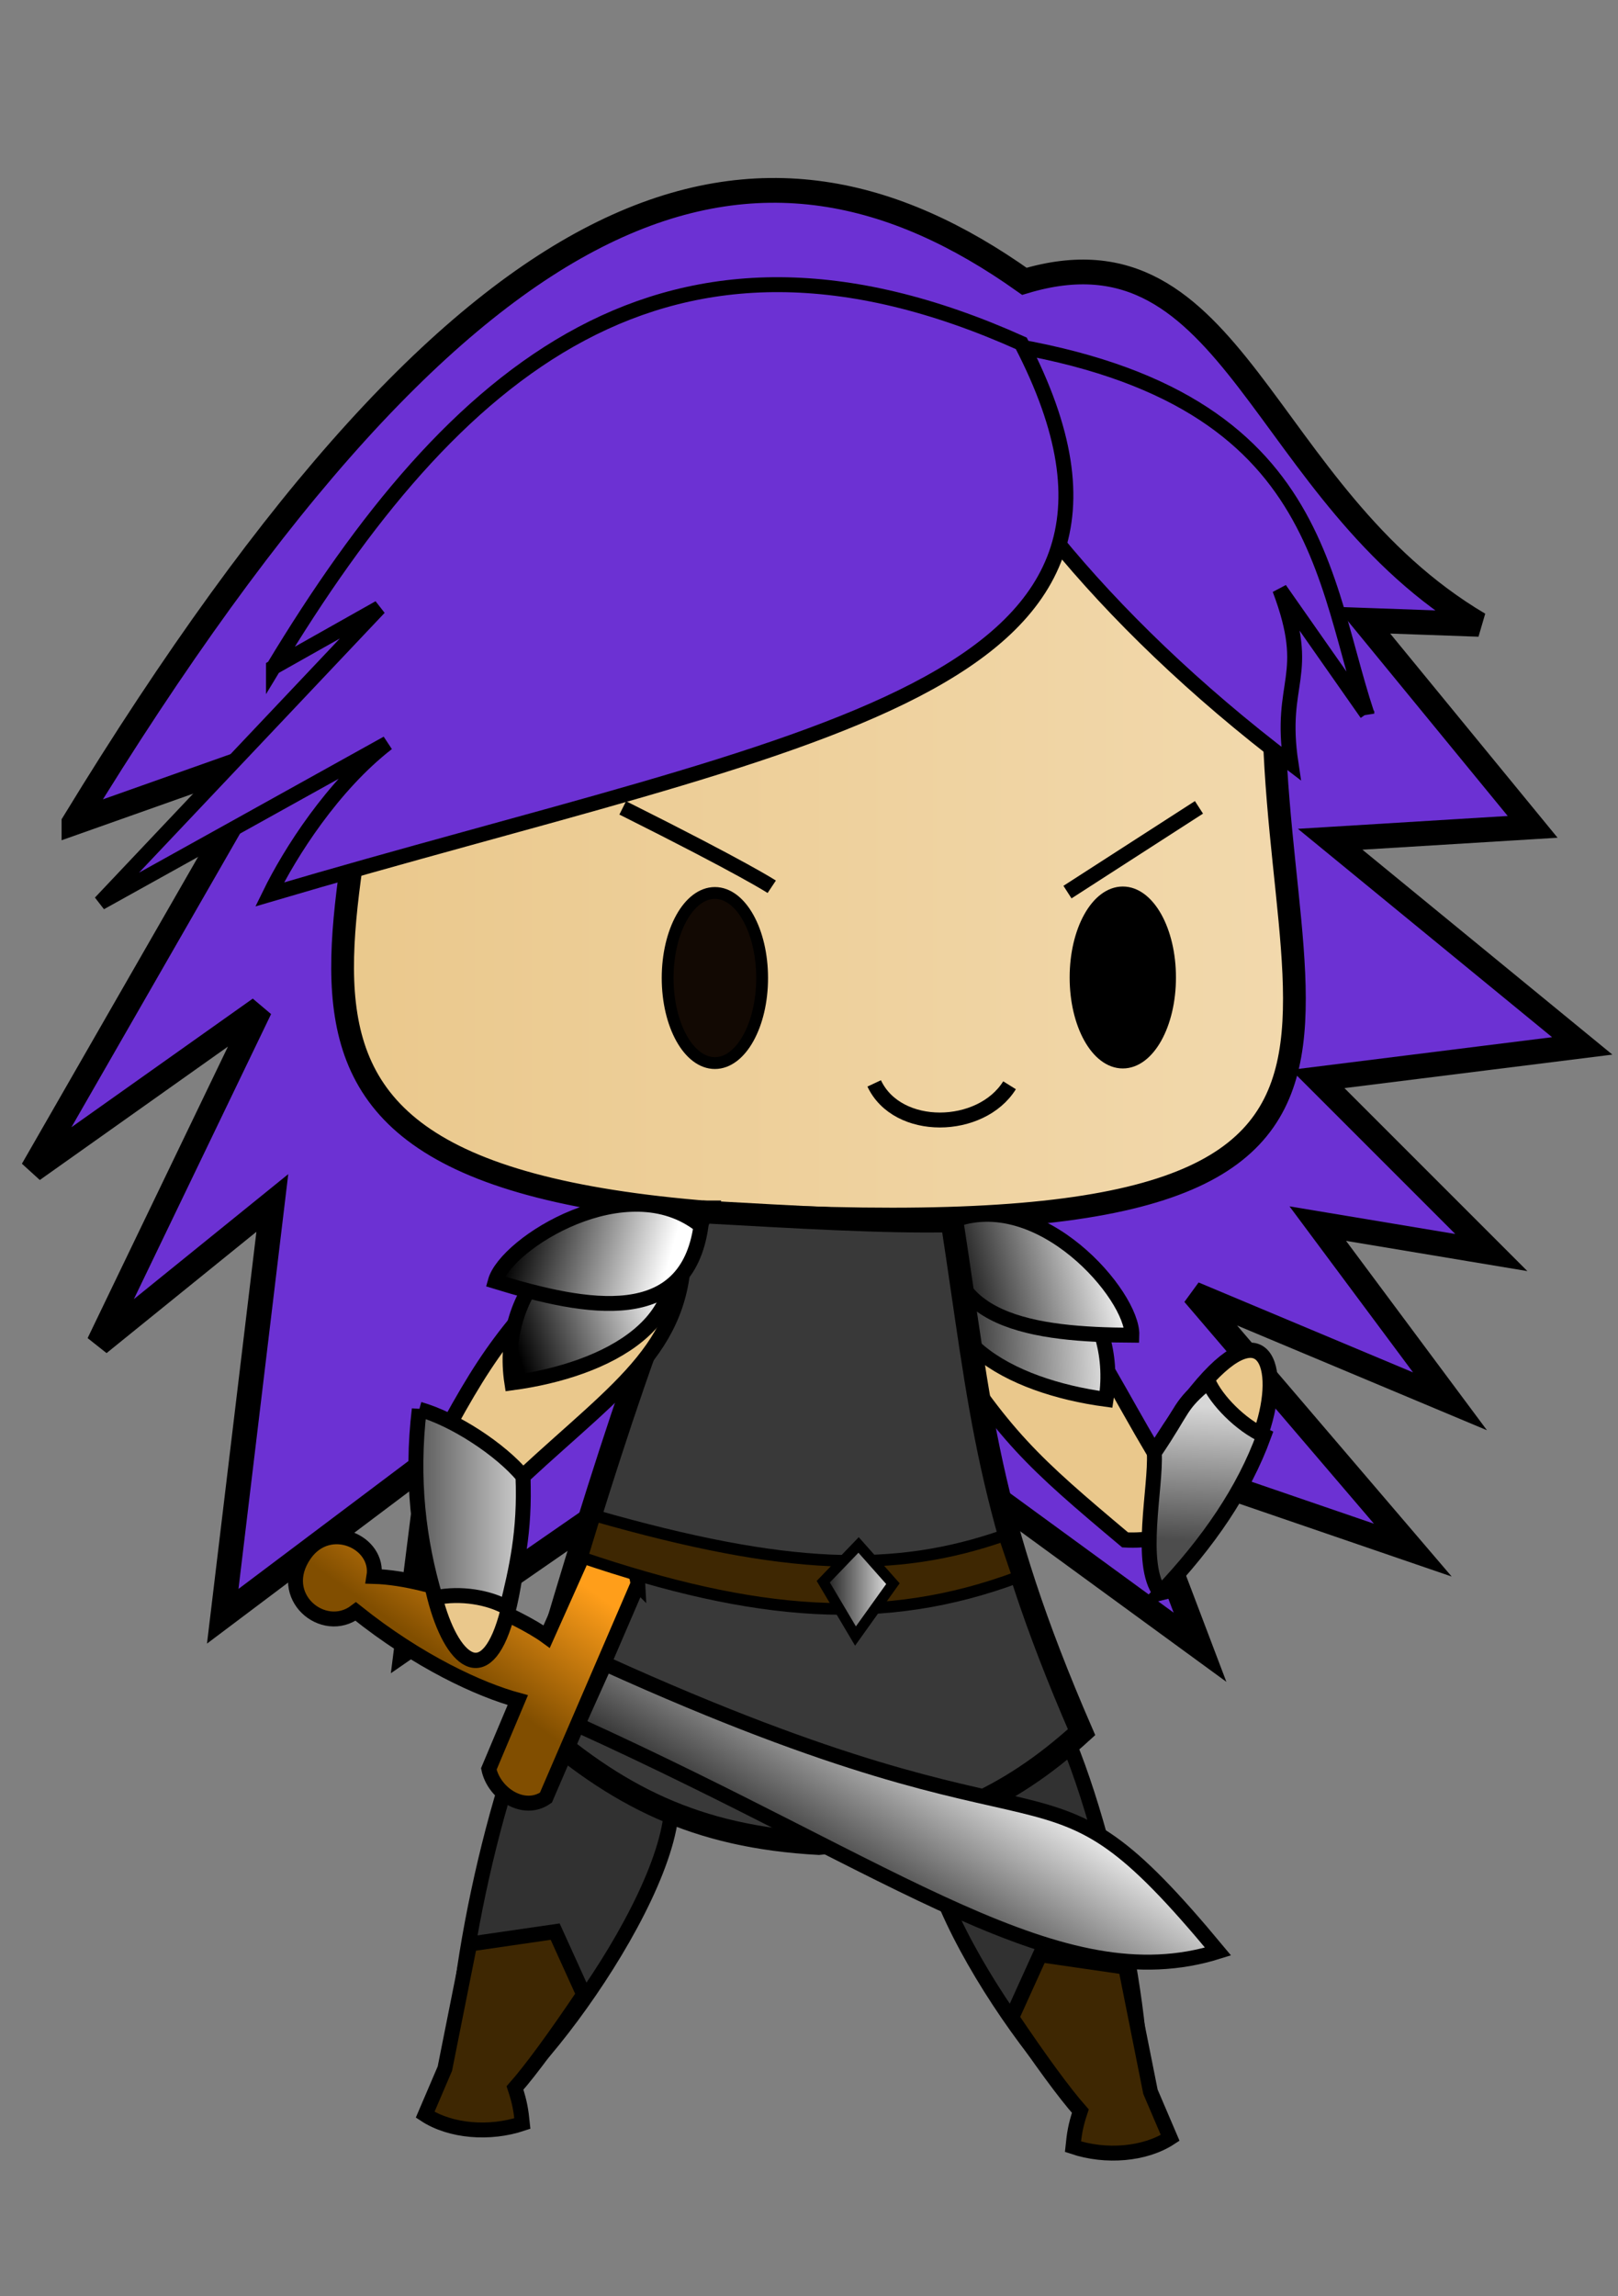 <?xml version="1.0" encoding="UTF-8" standalone="no"?>
<!-- Created with Inkscape (http://www.inkscape.org/) -->

<svg
   xmlns:dc="http://purl.org/dc/elements/1.1/"
   xmlns:cc="http://creativecommons.org/ns#"
   xmlns:rdf="http://www.w3.org/1999/02/22-rdf-syntax-ns#"
   xmlns:svg="http://www.w3.org/2000/svg"
   xmlns="http://www.w3.org/2000/svg"
   xmlns:xlink="http://www.w3.org/1999/xlink"
   xmlns:sodipodi="http://sodipodi.sourceforge.net/DTD/sodipodi-0.dtd"
   xmlns:inkscape="http://www.inkscape.org/namespaces/inkscape"
   width="148mm"
   height="210mm"
   viewBox="0 0 148 210"
   version="1.1"
   id="svg4563"
   inkscape:version="0.92.4 (5da689c313, 2019-01-14)"
   sodipodi:docname="swordMasterReady.svg">
  <rect x="0" y="0" width="148" height="210" fill="#808080" stroke="none"/>
  <defs
     id="defs4557">
    <linearGradient
       inkscape:collect="always"
       id="linearGradient5396">
      <stop
         style="stop-color:#eac88c;stop-opacity:1;"
         offset="0"
         id="stop5392" />
      <stop
         style="stop-color:#f2d9ad;stop-opacity:1"
         offset="1"
         id="stop5394" />
    </linearGradient>
    <linearGradient
       inkscape:collect="always"
       id="linearGradient5282">
      <stop
         style="stop-color:#4d4d4d;stop-opacity:1"
         offset="0"
         id="stop5278" />
      <stop
         style="stop-color:#d7d7d7;stop-opacity:1"
         offset="1"
         id="stop5280" />
    </linearGradient>
    <linearGradient
       inkscape:collect="always"
       id="linearGradient5270">
      <stop
         style="stop-color:#ff9e1a;stop-opacity:1"
         offset="0"
         id="stop5266" />
      <stop
         style="stop-color:#814e00;stop-opacity:1"
         offset="1"
         id="stop5268" />
    </linearGradient>
    <linearGradient
       inkscape:collect="always"
       id="linearGradient5216">
      <stop
         style="stop-color:#000000;stop-opacity:1"
         offset="0"
         id="stop5212" />
      <stop
         style="stop-color:#ffffff;stop-opacity:1"
         offset="1"
         id="stop5214" />
    </linearGradient>
    <linearGradient
       inkscape:collect="always"
       xlink:href="#linearGradient5216"
       id="linearGradient5220"
       x1="122.099"
       y1="244.845"
       x2="118.363"
       y2="222.662"
       gradientUnits="userSpaceOnUse"
       gradientTransform="translate(-17.071,28.001)" />
    <linearGradient
       inkscape:collect="always"
       xlink:href="#linearGradient5216"
       id="linearGradient5264"
       gradientUnits="userSpaceOnUse"
       gradientTransform="translate(-17.071,28.001)"
       x1="122.099"
       y1="244.845"
       x2="118.363"
       y2="222.662" />
    <linearGradient
       inkscape:collect="always"
       xlink:href="#linearGradient5270"
       id="linearGradient5272"
       x1="65.973"
       y1="263.427"
       x2="67.264"
       y2="276.389"
       gradientUnits="userSpaceOnUse" />
    <linearGradient
       inkscape:collect="always"
       xlink:href="#linearGradient5282"
       id="linearGradient5284"
       x1="70.721"
       y1="185.014"
       x2="82.235"
       y2="185.014"
       gradientUnits="userSpaceOnUse"
       gradientTransform="translate(-33.676,40.625)" />
    <linearGradient
       gradientTransform="rotate(-143.38,98.587,198.333)"
       inkscape:collect="always"
       xlink:href="#linearGradient5282"
       id="linearGradient5284-1"
       x1="73.569"
       y1="180.183"
       x2="80.428"
       y2="190.376"
       gradientUnits="userSpaceOnUse" />
    <linearGradient
       inkscape:collect="always"
       xlink:href="#linearGradient5216"
       id="linearGradient5318"
       x1="80.944"
       y1="158.428"
       x2="94.779"
       y2="162.17"
       gradientUnits="userSpaceOnUse" />
    <linearGradient
       gradientTransform="rotate(-33.069,96.507,164.151)"
       inkscape:collect="always"
       xlink:href="#linearGradient5216"
       id="linearGradient5318-0"
       x1="80.944"
       y1="158.428"
       x2="94.779"
       y2="162.17"
       gradientUnits="userSpaceOnUse" />
    <linearGradient
       gradientTransform="matrix(-0.955,-0.298,-0.298,0.955,227.641,76.493)"
       inkscape:collect="always"
       xlink:href="#linearGradient5216"
       id="linearGradient5318-8"
       x1="96.166"
       y1="165.277"
       x2="82.372"
       y2="156.619"
       gradientUnits="userSpaceOnUse" />
    <linearGradient
       gradientTransform="matrix(-0.838,-0.546,-0.546,0.838,289.282,80.756)"
       inkscape:collect="always"
       xlink:href="#linearGradient5216"
       id="linearGradient5318-0-4"
       x1="95.055"
       y1="167.616"
       x2="79.571"
       y2="156.5"
       gradientUnits="userSpaceOnUse" />
    <linearGradient
       inkscape:collect="always"
       xlink:href="#linearGradient5396"
       id="linearGradient5398"
       x1="63.961"
       y1="118.009"
       x2="153.126"
       y2="118.009"
       gradientUnits="userSpaceOnUse"
       gradientTransform="translate(-33.676,40.625)" />
    <linearGradient
       inkscape:collect="always"
       xlink:href="#linearGradient5216"
       id="linearGradient5464"
       x1="103.477"
       y1="191.612"
       x2="111.065"
       y2="191.612"
       gradientUnits="userSpaceOnUse"
       gradientTransform="translate(4.879,0.472)" />
  </defs>
  <sodipodi:namedview
     id="base"
     pagecolor="#ffffff"
     bordercolor="#666666"
     borderopacity="1.0"
     inkscape:pageopacity="0.0"
     inkscape:pageshadow="2"
     inkscape:zoom="0.49497475"
     inkscape:cx="-61.962339"
     inkscape:cy="457.71725"
     inkscape:document-units="mm"
     inkscape:current-layer="layer1"
     showgrid="false"
     inkscape:window-width="1366"
     inkscape:window-height="705"
     inkscape:window-x="-8"
     inkscape:window-y="-8"
     inkscape:window-maximized="1" />
  <g
     inkscape:label="Capa 1"
     inkscape:groupmode="layer"
     id="layer1"
     transform="translate(0,-87)">
    <path
       style="fill:#6c31d3;fill-opacity:1;stroke:#000000;stroke-width:2.265;stroke-linecap:butt;stroke-linejoin:miter;stroke-miterlimit:4;stroke-dasharray:none;stroke-opacity:1"
       d="m 6.767,162.244 18.143,-6.426 -21.923,38.176 20.789,-14.741 -14.741,30.616 15.875,-12.851 -4.536,37.798 18.977,-14.277 -2.157,17.112 22.112,-15.308 5.67,23.812 13.229,-20.978 10.016,20.6 2.646,-21.923 18.899,13.796 -6.787,-17.885 26.253,9.003 -20.033,-23.435 23.435,9.827 -12.095,-16.253 15.875,2.646 -15.875,-15.875 24.19,-3.024 -23.057,-18.899 18.521,-1.134 -15.497,-18.899 10.583,0.378 C 115.156,132.206 113.063,106.914 93.702,112.729 69.746,95.717 43.912,101.363 6.767,162.244 Z"
       id="path5222"
       inkscape:connector-curvature="0"
       sodipodi:nodetypes="ccccccccccccccccccccccccccccc" />
    <path
       style="fill:url(#linearGradient5398);fill-opacity:1;stroke:#000000;stroke-width:2.081;stroke-linecap:butt;stroke-linejoin:miter;stroke-miterlimit:4;stroke-dasharray:none;stroke-opacity:1"
       d="m 34.97,136.91 c 1.449,34.661 -22.981,59.308 38.086,61.426 65.161,2.26 39.516,-20.206 44.003,-57.442 C 94.819,105.386 46.914,119.181 34.97,136.91 Z"
       id="path21"
       inkscape:connector-curvature="0"
       sodipodi:nodetypes="cscc" />
    <ellipse
       style="fill:#120903;fill-opacity:1;stroke:#000000;stroke-width:1.081;stroke-miterlimit:4;stroke-dasharray:none;stroke-opacity:1"
       id="path4534"
       cx="65.391"
       cy="176.446"
       rx="4.321"
       ry="7.779" />
    <ellipse
       style="fill:#000000;fill-opacity:1;stroke:#000000;stroke-width:1.081;stroke-miterlimit:4;stroke-dasharray:none;stroke-opacity:1"
       id="path4534-5"
       cx="102.704"
       cy="176.397"
       rx="4.321"
       ry="7.779" />
    <path
       style="fill:#eac88c;fill-opacity:1;stroke:#000000;stroke-width:1.398;stroke-linecap:butt;stroke-linejoin:miter;stroke-miterlimit:4;stroke-dasharray:none;stroke-opacity:1"
       d="m 87.173,200.831 c 9.854,1.597 12.12,8.38 18.413,19.025 15.406,-25.363 13.605,8.915 -2.67,7.977 -8.523,-7.156 -11.068,-9.455 -17.145,-19.012 -1.268,-1.87 -0.36,-6.836 1.403,-7.99 z"
       id="path5175-7"
       inkscape:connector-curvature="0"
       sodipodi:nodetypes="cccccc" />
    <path
       style="fill:#313131;fill-opacity:1;stroke:#000000;stroke-width:1.365;stroke-linecap:butt;stroke-linejoin:miter;stroke-miterlimit:4;stroke-dasharray:none;stroke-opacity:1"
       d="m 84.663,253.828 c 6.648,-1.965 10.486,-6.026 13.04,-7.56 4.823,11.722 8.451,33.462 5.729,35.721 -2.715,2.253 -18.861,-18.552 -18.769,-28.161 z"
       id="path5241"
       inkscape:connector-curvature="0"
       sodipodi:nodetypes="ccsc" />
    <path
       style="fill:#313131;fill-opacity:1;stroke:#000000;stroke-width:1.365;stroke-linecap:butt;stroke-linejoin:miter;stroke-miterlimit:4;stroke-dasharray:none;stroke-opacity:1"
       d="m 61.45,251.755 c -6.648,-1.965 -10.486,-6.026 -13.04,-7.56 -4.823,11.722 -8.451,33.462 -5.729,35.721 2.715,2.253 18.861,-18.552 18.769,-28.161 z"
       id="path5241-2"
       inkscape:connector-curvature="0"
       sodipodi:nodetypes="ccsc" />
    <g
       id="g5405"
       transform="translate(-33.676,40.625)">
      <path
         sodipodi:nodetypes="ccc"
         inkscape:connector-curvature="0"
         id="path5310-2-4"
         d="m 120.849,160.206 c 8.733,-1.508 15.3,5.767 14.002,14.148 -8.789,-1.175 -17.375,-5.707 -14.002,-14.148 z"
         style="fill:url(#linearGradient5318-0-4);fill-opacity:1;stroke:#000000;stroke-width:1.365;stroke-linecap:butt;stroke-linejoin:miter;stroke-miterlimit:4;stroke-dasharray:none;stroke-opacity:1" />
    </g>
    <path
       style="fill:url(#linearGradient5318-8);fill-opacity:1;stroke:#000000;stroke-width:1.365;stroke-linecap:butt;stroke-linejoin:miter;stroke-miterlimit:4;stroke-dasharray:none;stroke-opacity:1"
       d="m 87.078,198.658 c 8.049,-3.141 16.576,6.849 16.453,10.455 -8.865,-0.041 -17.97,-1.188 -16.453,-10.455 z"
       id="path5310-22"
       inkscape:connector-curvature="0"
       sodipodi:nodetypes="ccc" />
    <path
       style="fill:#393939;fill-opacity:1;stroke:#000000;stroke-width:2.081;stroke-linecap:butt;stroke-linejoin:miter;stroke-miterlimit:4;stroke-dasharray:none;stroke-opacity:1"
       d="m 64.264,197.835 c -5.261,10.129 -12.003,33.349 -15.854,46.361 7.945,7.13 15.279,10.797 26.483,11.408 10.384,-0.982 17.303,-4.044 24.039,-10.186 -8.727,-20.07 -9.193,-29.466 -11.854,-46.76 -6.193,0.138 -14.275,-0.351 -22.814,-0.823 z"
       id="path4555"
       inkscape:connector-curvature="0"
       sodipodi:nodetypes="cccccc" />
    <path
       style="fill:none;stroke:#000000;stroke-width:1.365;stroke-linecap:butt;stroke-linejoin:miter;stroke-miterlimit:4;stroke-dasharray:none;stroke-opacity:1"
       d="m 56.961,160.885 c 11.225,5.613 13.631,7.216 13.631,7.216"
       id="path4621"
       inkscape:connector-curvature="0" />
    <path
       style="fill:none;stroke:#000000;stroke-width:1.365;stroke-linecap:butt;stroke-linejoin:miter;stroke-miterlimit:4;stroke-dasharray:none;stroke-opacity:1"
       d="m 97.643,168.588 c 12.027,-7.751 12.027,-7.751 12.027,-7.751"
       id="path4623"
       inkscape:connector-curvature="0" />
    <path
       style="fill:none;stroke:#000000;stroke-width:1.365;stroke-linecap:butt;stroke-linejoin:miter;stroke-miterlimit:4;stroke-dasharray:none;stroke-opacity:1"
       d="m 92.344,186.254 c -2.608,4.182 -10.26,4.347 -12.381,-0.17"
       id="path5171"
       inkscape:connector-curvature="0"
       sodipodi:nodetypes="cc" />
    <g
       id="g5262"
       transform="rotate(41.436,103.802,221.828)">
      <path
         sodipodi:nodetypes="cccc"
         inkscape:connector-curvature="0"
         id="path5210"
         d="m 78.935,266.89 c 45.861,-14.075 33.318,-21.452 59.461,-17.376 -7.811,12.912 -26.757,13.79 -57.643,23.236 z"
         style="opacity:1;fill:url(#linearGradient5264);fill-opacity:1;stroke:#000000;stroke-width:1.371;stroke-linecap:butt;stroke-linejoin:miter;stroke-miterlimit:4;stroke-dasharray:none;stroke-opacity:1" />
      <path
         sodipodi:nodetypes="cccccscccc"
         inkscape:connector-curvature="0"
         id="path5258"
         d="m 76.379,259.449 6.613,20.201 c -0.585,2.397 -3.786,2.871 -5.653,1.489 l -2.178,-6.474 c -3.217,1.585 -9.097,3.377 -16.474,3.731 -0.729,3.624 -6.444,3.838 -6.97,-0.817 -0.44,-3.898 4.395,-5.378 6.092,-2.686 4.233,-3.529 12.307,-6.044 15.486,-6.333 l -2.362,-7.56 c 0.686,-2.245 3.766,-3.279 5.448,-1.551 z"
         style="fill:url(#linearGradient5272);fill-opacity:1;stroke:#000000;stroke-width:1.365;stroke-linecap:butt;stroke-linejoin:miter;stroke-miterlimit:4;stroke-dasharray:none;stroke-opacity:1" />
    </g>
    <path
       style="fill:#eac88c;fill-opacity:1;stroke:#000000;stroke-width:1.398;stroke-linecap:butt;stroke-linejoin:miter;stroke-miterlimit:4;stroke-dasharray:none;stroke-opacity:1"
       d="m 62.519,199.979 c 0.53,9.969 -5.618,13.622 -14.685,22.03 -0.969,30.093 -11.189,13.644 -8.482,-1.471 5.185,-9.847 7.012,-12.268 15.062,-20.235 1.559,-1.636 6.604,-1.802 8.105,-0.324 z"
       id="path5175"
       inkscape:connector-curvature="0"
       sodipodi:nodetypes="ccccc" />
    <path
       style="fill:#6c31d3;fill-opacity:1;stroke:#000000;stroke-width:1.365;stroke-linecap:butt;stroke-linejoin:miter;stroke-miterlimit:4;stroke-dasharray:none;stroke-opacity:1"
       d="m 125.024,152.265 -7.965,-11.371 c 3.044,8.06 -0.125,8.301 1.029,15.934 -17.666,-13.406 -28.921,-28.139 -32.803,-39.164 35.495,3.163 35.232,20.976 39.739,34.602 z"
       id="path5224-3"
       inkscape:connector-curvature="0"
       sodipodi:nodetypes="ccccc" />
    <path
       style="fill:#6c31d3;fill-opacity:1;stroke:#000000;stroke-width:1.365;stroke-linecap:butt;stroke-linejoin:miter;stroke-miterlimit:4;stroke-dasharray:none;stroke-opacity:1"
       d="m 25.012,148.034 9.675,-5.453 -25.508,26.976 26.249,-14.588 c -4.985,3.864 -8.897,10.011 -10.764,13.832 49.369,-14.577 85.298,-18.494 68.754,-50.401 -32.504,-14.607 -51.951,2.38 -68.406,29.635 z"
       id="path5224"
       inkscape:connector-curvature="0"
       sodipodi:nodetypes="ccccccc" />
    <g
       inkscape:groupmode="layer"
       id="layer2"
       inkscape:label="Capa 2" />
    <path
       style="fill:url(#linearGradient5284);fill-opacity:1;stroke:#000000;stroke-width:1.365;stroke-linecap:butt;stroke-linejoin:miter;stroke-miterlimit:4;stroke-dasharray:none;stroke-opacity:1"
       d="m 38.353,215.884 c 3.213,0.9 7.44,3.683 9.481,6.125 0.216,5.05 -0.615,8.561 -1.463,12.016 -1.603,-0.927 -4.255,-1.399 -6.548,-0.902 -1.533,-5.146 -2.238,-10.862 -1.47,-17.239 z"
       id="path5276"
       inkscape:connector-curvature="0"
       sodipodi:nodetypes="ccccc" />
    <path
       style="fill:url(#linearGradient5284-1);fill-opacity:1;stroke:#000000;stroke-width:1.365;stroke-linecap:butt;stroke-linejoin:miter;stroke-miterlimit:4;stroke-dasharray:none;stroke-opacity:1"
       d="m 106.139,232.695 c -2.043,-2.639 -0.373,-9.662 -0.554,-12.839 2.839,-4.182 2.199,-4.237 4.939,-6.504 0.734,1.7 2.95,3.969 5.087,4.939 -1.839,5.045 -5.053,9.744 -9.473,14.404 z"
       id="path5276-6"
       inkscape:connector-curvature="0"
       sodipodi:nodetypes="ccccc" />
    <g
       id="g5402"
       transform="translate(-33.676,40.625)">
      <path
         sodipodi:nodetypes="ccc"
         inkscape:connector-curvature="0"
         id="path5310-2"
         d="m 94.498,158.699 c -8.733,-1.508 -15.3,5.767 -14.002,14.148 8.789,-1.175 17.375,-5.707 14.002,-14.148 z"
         style="fill:url(#linearGradient5318-0);fill-opacity:1;stroke:#000000;stroke-width:1.365;stroke-linecap:butt;stroke-linejoin:miter;stroke-miterlimit:4;stroke-dasharray:none;stroke-opacity:1" />
      <path
         sodipodi:nodetypes="ccc"
         inkscape:connector-curvature="0"
         id="path5310"
         d="m 97.798,158.485 c -6.748,-5.396 -17.864,1.601 -18.82,5.08 8.475,2.601 17.509,4.218 18.82,-5.08 z"
         style="fill:url(#linearGradient5318);fill-opacity:1;stroke:#000000;stroke-width:1.365;stroke-linecap:butt;stroke-linejoin:miter;stroke-miterlimit:4;stroke-dasharray:none;stroke-opacity:1" />
    </g>
    <path
       style="fill:#3e2702;fill-opacity:1;stroke:#000000;stroke-width:1.365;stroke-linecap:butt;stroke-linejoin:miter;stroke-miterlimit:4;stroke-dasharray:none;stroke-opacity:1"
       d="m 42.964,264.794 7.818,-1.136 2.606,5.746 c -2.632,3.909 -4.828,6.913 -6.281,8.553 0.46,1.381 0.554,2.114 0.673,3.253 -2.998,1.005 -6.572,0.713 -8.891,-0.806 l 1.804,-4.218 z"
       id="path5407"
       inkscape:connector-curvature="0"
       sodipodi:nodetypes="cccccccc" />
    <path
       style="fill:#3e2702;fill-opacity:1;stroke:#000000;stroke-width:1.365;stroke-linecap:butt;stroke-linejoin:miter;stroke-miterlimit:4;stroke-dasharray:none;stroke-opacity:1"
       d="m 102.962,266.911 -7.818,-1.136 -2.606,5.746 c 2.632,3.909 4.828,6.913 6.281,8.553 -0.46,1.381 -0.554,2.114 -0.673,3.253 2.998,1.005 6.572,0.713 8.891,-0.806 l -1.804,-4.218 z"
       id="path5407-3"
       inkscape:connector-curvature="0"
       sodipodi:nodetypes="cccccccc" />
    <g
       id="g5468"
       transform="translate(-33.676,40.625)">
      <path
         sodipodi:nodetypes="ccccc"
         inkscape:connector-curvature="0"
         id="path5454"
         d="m 88.085,184.984 c 17.526,5.008 27.426,5.314 37.436,1.814 l 1.29,3.802 c -12.339,4.613 -24.067,3.584 -39.9,-1.783 z"
         style="fill:#3e2702;fill-opacity:1;stroke:#000000;stroke-width:1.065;stroke-linecap:butt;stroke-linejoin:miter;stroke-miterlimit:4;stroke-dasharray:none;stroke-opacity:1" />
      <path
         sodipodi:nodetypes="ccccc"
         inkscape:connector-curvature="0"
         id="path5456"
         d="m 112.212,187.67 -3.231,3.361 2.947,4.968 3.424,-4.788 z"
         style="fill:url(#linearGradient5464);fill-opacity:1;stroke:#000000;stroke-width:0.965;stroke-linecap:butt;stroke-linejoin:miter;stroke-miterlimit:4;stroke-dasharray:none;stroke-opacity:1" />
    </g>
  </g>
</svg>
